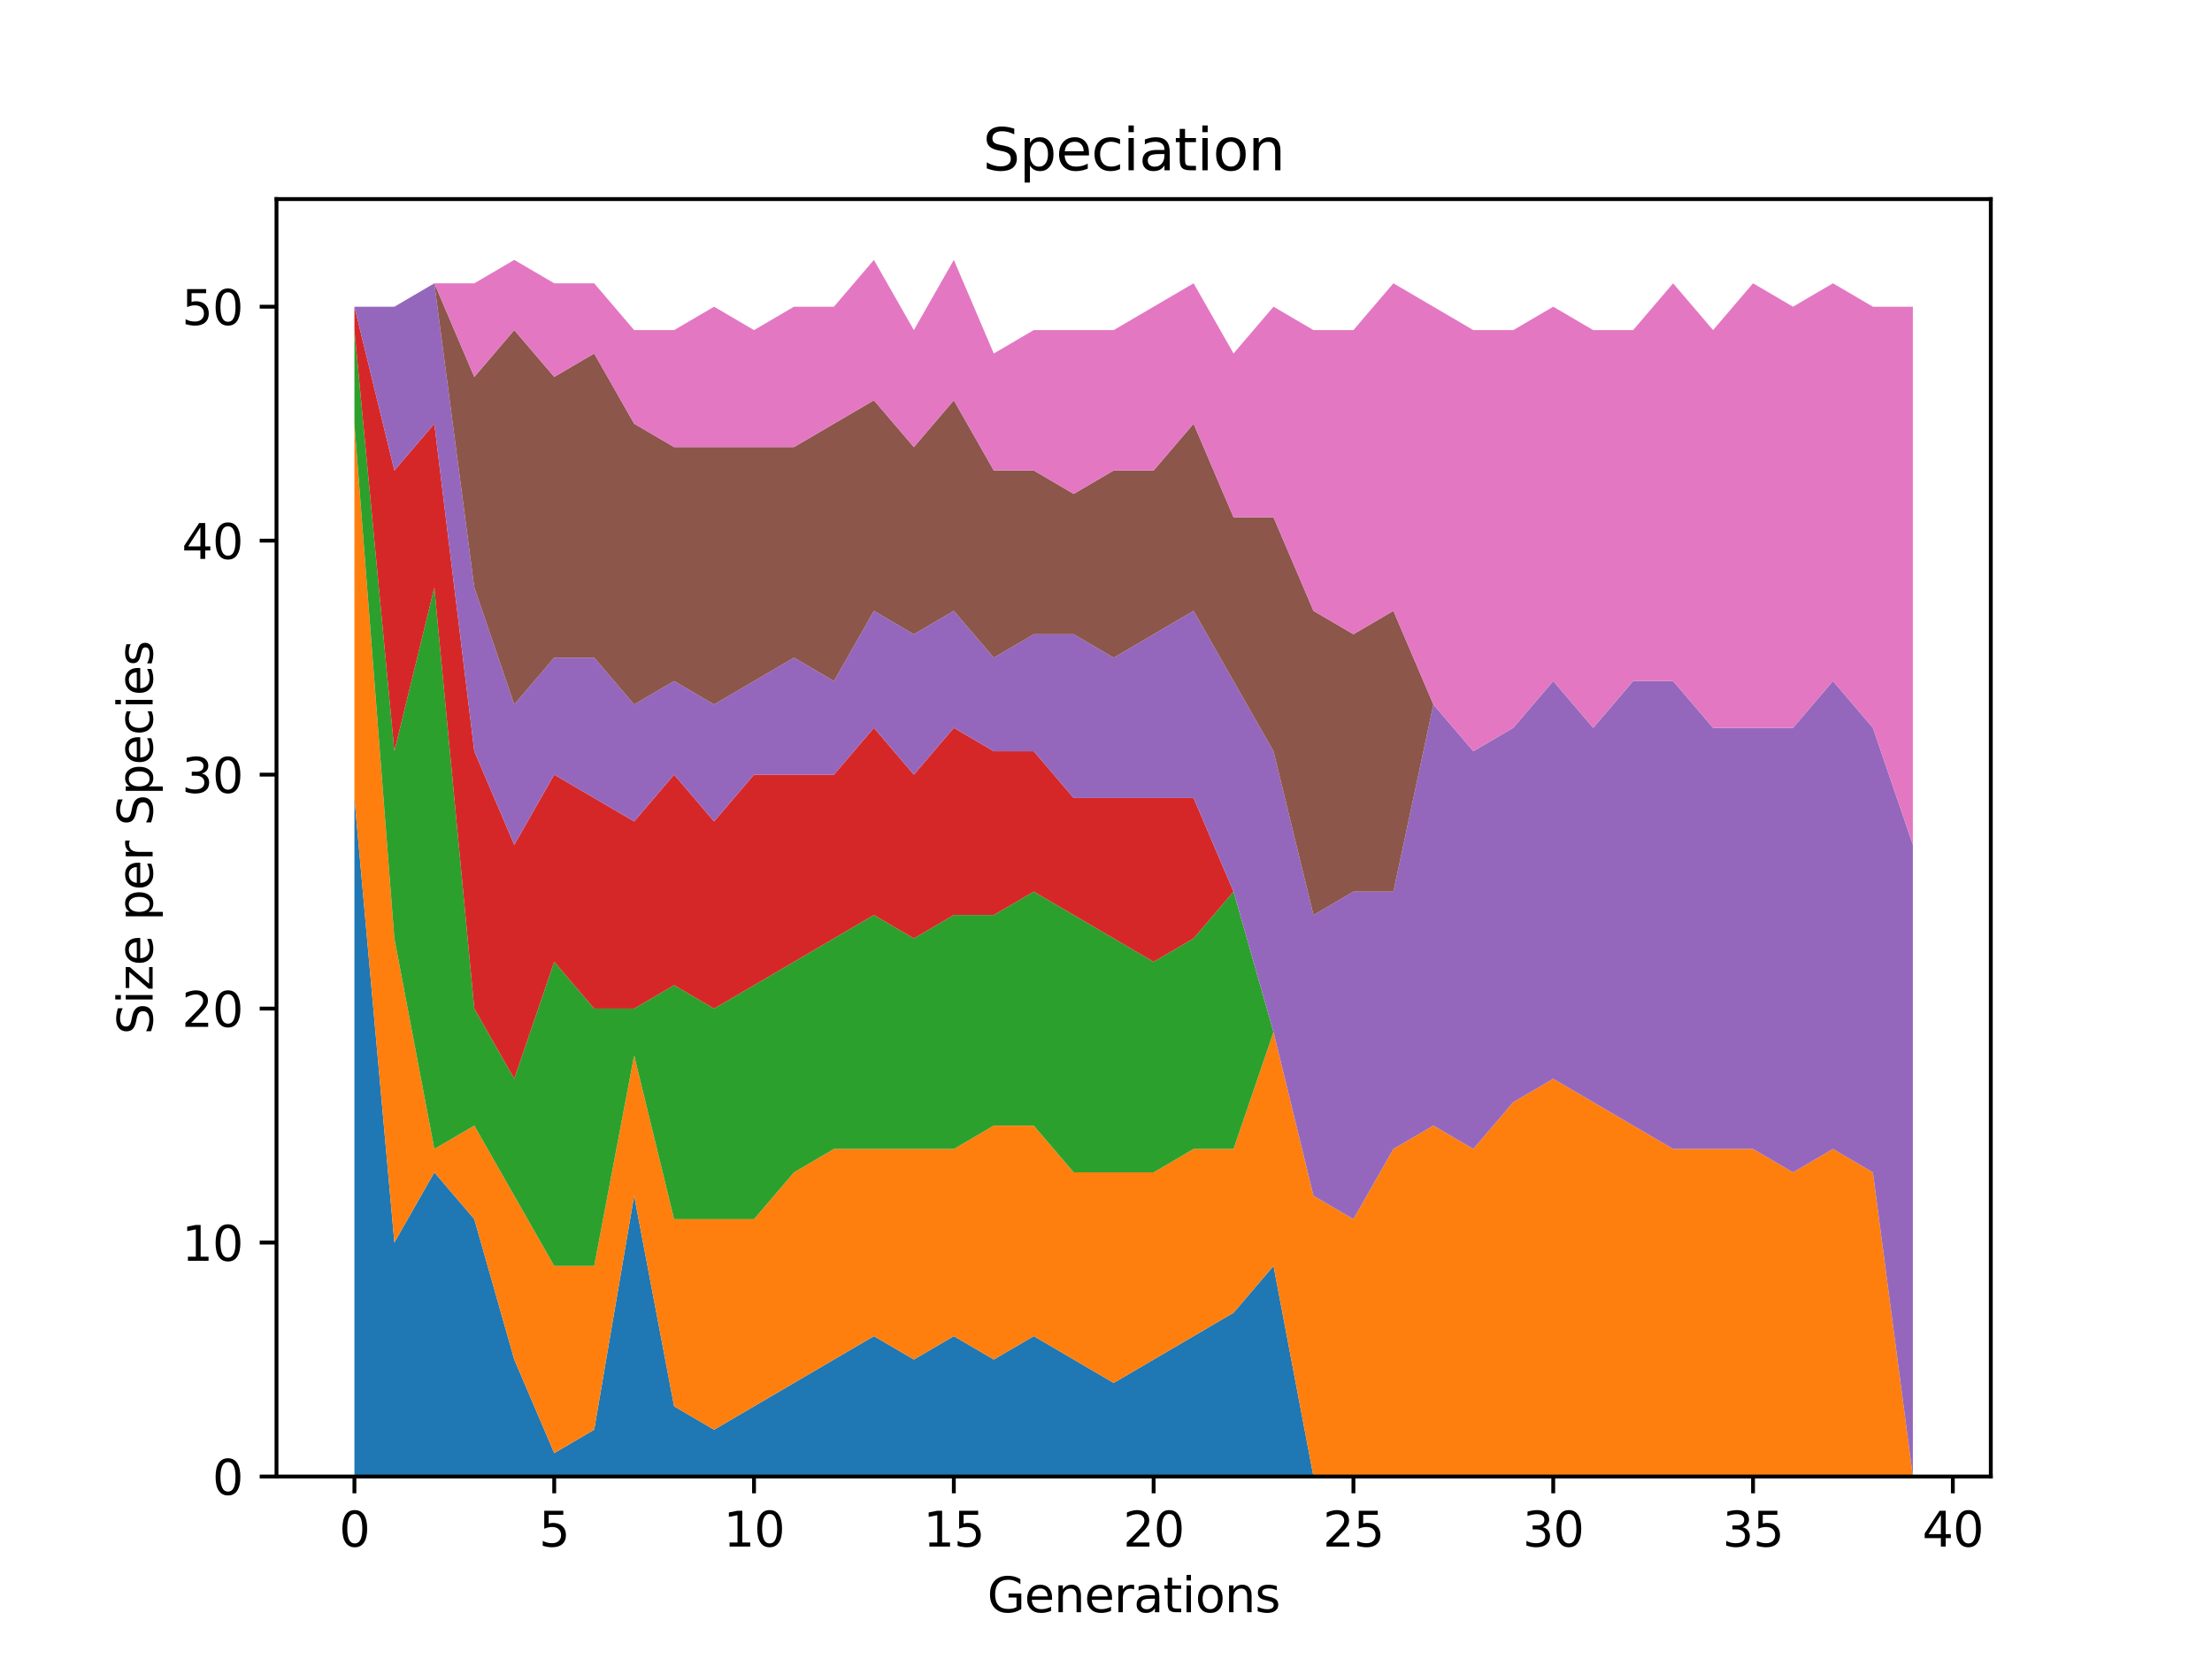<?xml version="1.0" encoding="utf-8" standalone="no"?>
<!DOCTYPE svg PUBLIC "-//W3C//DTD SVG 1.1//EN"
  "http://www.w3.org/Graphics/SVG/1.1/DTD/svg11.dtd">
<svg xmlns:xlink="http://www.w3.org/1999/xlink" width="460.8pt" height="345.6pt" viewBox="0 0 460.8 345.6" xmlns="http://www.w3.org/2000/svg" version="1.1">
 <defs>
  <style type="text/css">*{stroke-linejoin: round; stroke-linecap: butt}</style>
 </defs>
 <g id="figure_1">
  <g id="patch_1">
   <path d="M 0 345.6 
L 460.8 345.6 
L 460.8 0 
L 0 0 
z
" style="fill: #ffffff"/>
  </g>
  <g id="axes_1">
   <g id="patch_2">
    <path d="M 57.6 307.584 
L 414.72 307.584 
L 414.72 41.472 
L 57.6 41.472 
z
" style="fill: #ffffff"/>
   </g>
   <g id="PolyCollection_1">
    <path d="M 73.833 166.242 
L 73.833 307.584 
L 82.157 307.584 
L 90.482 307.584 
L 98.806 307.584 
L 107.131 307.584 
L 115.455 307.584 
L 123.78 307.584 
L 132.104 307.584 
L 140.429 307.584 
L 148.753 307.584 
L 157.077 307.584 
L 165.402 307.584 
L 173.726 307.584 
L 182.051 307.584 
L 190.375 307.584 
L 198.7 307.584 
L 207.024 307.584 
L 215.349 307.584 
L 223.673 307.584 
L 231.998 307.584 
L 240.322 307.584 
L 248.647 307.584 
L 256.971 307.584 
L 265.296 307.584 
L 273.62 307.584 
L 281.945 307.584 
L 290.269 307.584 
L 298.594 307.584 
L 306.918 307.584 
L 315.243 307.584 
L 323.567 307.584 
L 331.891 307.584 
L 340.216 307.584 
L 348.54 307.584 
L 356.865 307.584 
L 365.189 307.584 
L 373.514 307.584 
L 381.838 307.584 
L 390.163 307.584 
L 398.487 307.584 
L 398.487 307.584 
L 398.487 307.584 
L 390.163 307.584 
L 381.838 307.584 
L 373.514 307.584 
L 365.189 307.584 
L 356.865 307.584 
L 348.54 307.584 
L 340.216 307.584 
L 331.891 307.584 
L 323.567 307.584 
L 315.243 307.584 
L 306.918 307.584 
L 298.594 307.584 
L 290.269 307.584 
L 281.945 307.584 
L 273.62 307.584 
L 265.296 263.719 
L 256.971 273.467 
L 248.647 278.341 
L 240.322 283.215 
L 231.998 288.089 
L 223.673 283.215 
L 215.349 278.341 
L 207.024 283.215 
L 198.7 278.341 
L 190.375 283.215 
L 182.051 278.341 
L 173.726 283.215 
L 165.402 288.089 
L 157.077 292.962 
L 148.753 297.836 
L 140.429 292.962 
L 132.104 249.098 
L 123.78 297.836 
L 115.455 302.71 
L 107.131 283.215 
L 98.806 253.972 
L 90.482 244.224 
L 82.157 258.846 
L 73.833 166.242 
z
" clip-path="url(#pd72405eda5)" style="fill: #1f77b4"/>
   </g>
   <g id="PolyCollection_2">
    <path d="M 73.833 88.261 
L 73.833 166.242 
L 82.157 258.846 
L 90.482 244.224 
L 98.806 253.972 
L 107.131 283.215 
L 115.455 302.71 
L 123.78 297.836 
L 132.104 249.098 
L 140.429 292.962 
L 148.753 297.836 
L 157.077 292.962 
L 165.402 288.089 
L 173.726 283.215 
L 182.051 278.341 
L 190.375 283.215 
L 198.7 278.341 
L 207.024 283.215 
L 215.349 278.341 
L 223.673 283.215 
L 231.998 288.089 
L 240.322 283.215 
L 248.647 278.341 
L 256.971 273.467 
L 265.296 263.719 
L 273.62 307.584 
L 281.945 307.584 
L 290.269 307.584 
L 298.594 307.584 
L 306.918 307.584 
L 315.243 307.584 
L 323.567 307.584 
L 331.891 307.584 
L 340.216 307.584 
L 348.54 307.584 
L 356.865 307.584 
L 365.189 307.584 
L 373.514 307.584 
L 381.838 307.584 
L 390.163 307.584 
L 398.487 307.584 
L 398.487 307.584 
L 398.487 307.584 
L 390.163 244.224 
L 381.838 239.35 
L 373.514 244.224 
L 365.189 239.35 
L 356.865 239.35 
L 348.54 239.35 
L 340.216 234.476 
L 331.891 229.602 
L 323.567 224.729 
L 315.243 229.602 
L 306.918 239.35 
L 298.594 234.476 
L 290.269 239.35 
L 281.945 253.972 
L 273.62 249.098 
L 265.296 214.981 
L 256.971 239.35 
L 248.647 239.35 
L 240.322 244.224 
L 231.998 244.224 
L 223.673 244.224 
L 215.349 234.476 
L 207.024 234.476 
L 198.7 239.35 
L 190.375 239.35 
L 182.051 239.35 
L 173.726 239.35 
L 165.402 244.224 
L 157.077 253.972 
L 148.753 253.972 
L 140.429 253.972 
L 132.104 219.855 
L 123.78 263.719 
L 115.455 263.719 
L 107.131 249.098 
L 98.806 234.476 
L 90.482 239.35 
L 82.157 195.486 
L 73.833 88.261 
z
" clip-path="url(#pd72405eda5)" style="fill: #ff7f0e"/>
   </g>
   <g id="PolyCollection_3">
    <path d="M 73.833 68.766 
L 73.833 88.261 
L 82.157 195.486 
L 90.482 239.35 
L 98.806 234.476 
L 107.131 249.098 
L 115.455 263.719 
L 123.78 263.719 
L 132.104 219.855 
L 140.429 253.972 
L 148.753 253.972 
L 157.077 253.972 
L 165.402 244.224 
L 173.726 239.35 
L 182.051 239.35 
L 190.375 239.35 
L 198.7 239.35 
L 207.024 234.476 
L 215.349 234.476 
L 223.673 244.224 
L 231.998 244.224 
L 240.322 244.224 
L 248.647 239.35 
L 256.971 239.35 
L 265.296 214.981 
L 273.62 249.098 
L 281.945 253.972 
L 290.269 239.35 
L 298.594 234.476 
L 306.918 239.35 
L 315.243 229.602 
L 323.567 224.729 
L 331.891 229.602 
L 340.216 234.476 
L 348.54 239.35 
L 356.865 239.35 
L 365.189 239.35 
L 373.514 244.224 
L 381.838 239.35 
L 390.163 244.224 
L 398.487 307.584 
L 398.487 307.584 
L 398.487 307.584 
L 390.163 244.224 
L 381.838 239.35 
L 373.514 244.224 
L 365.189 239.35 
L 356.865 239.35 
L 348.54 239.35 
L 340.216 234.476 
L 331.891 229.602 
L 323.567 224.729 
L 315.243 229.602 
L 306.918 239.35 
L 298.594 234.476 
L 290.269 239.35 
L 281.945 253.972 
L 273.62 249.098 
L 265.296 214.981 
L 256.971 185.738 
L 248.647 195.486 
L 240.322 200.359 
L 231.998 195.486 
L 223.673 190.612 
L 215.349 185.738 
L 207.024 190.612 
L 198.7 190.612 
L 190.375 195.486 
L 182.051 190.612 
L 173.726 195.486 
L 165.402 200.359 
L 157.077 205.233 
L 148.753 210.107 
L 140.429 205.233 
L 132.104 210.107 
L 123.78 210.107 
L 115.455 200.359 
L 107.131 224.729 
L 98.806 210.107 
L 90.482 122.378 
L 82.157 156.495 
L 73.833 68.766 
z
" clip-path="url(#pd72405eda5)" style="fill: #2ca02c"/>
   </g>
   <g id="PolyCollection_4">
    <path d="M 73.833 63.892 
L 73.833 68.766 
L 82.157 156.495 
L 90.482 122.378 
L 98.806 210.107 
L 107.131 224.729 
L 115.455 200.359 
L 123.78 210.107 
L 132.104 210.107 
L 140.429 205.233 
L 148.753 210.107 
L 157.077 205.233 
L 165.402 200.359 
L 173.726 195.486 
L 182.051 190.612 
L 190.375 195.486 
L 198.7 190.612 
L 207.024 190.612 
L 215.349 185.738 
L 223.673 190.612 
L 231.998 195.486 
L 240.322 200.359 
L 248.647 195.486 
L 256.971 185.738 
L 265.296 214.981 
L 273.62 249.098 
L 281.945 253.972 
L 290.269 239.35 
L 298.594 234.476 
L 306.918 239.35 
L 315.243 229.602 
L 323.567 224.729 
L 331.891 229.602 
L 340.216 234.476 
L 348.54 239.35 
L 356.865 239.35 
L 365.189 239.35 
L 373.514 244.224 
L 381.838 239.35 
L 390.163 244.224 
L 398.487 307.584 
L 398.487 307.584 
L 398.487 307.584 
L 390.163 244.224 
L 381.838 239.35 
L 373.514 244.224 
L 365.189 239.35 
L 356.865 239.35 
L 348.54 239.35 
L 340.216 234.476 
L 331.891 229.602 
L 323.567 224.729 
L 315.243 229.602 
L 306.918 239.35 
L 298.594 234.476 
L 290.269 239.35 
L 281.945 253.972 
L 273.62 249.098 
L 265.296 214.981 
L 256.971 185.738 
L 248.647 166.242 
L 240.322 166.242 
L 231.998 166.242 
L 223.673 166.242 
L 215.349 156.495 
L 207.024 156.495 
L 198.7 151.621 
L 190.375 161.369 
L 182.051 151.621 
L 173.726 161.369 
L 165.402 161.369 
L 157.077 161.369 
L 148.753 171.116 
L 140.429 161.369 
L 132.104 171.116 
L 123.78 166.242 
L 115.455 161.369 
L 107.131 175.99 
L 98.806 156.495 
L 90.482 88.261 
L 82.157 98.009 
L 73.833 63.892 
z
" clip-path="url(#pd72405eda5)" style="fill: #d62728"/>
   </g>
   <g id="PolyCollection_5">
    <path d="M 73.833 63.892 
L 73.833 63.892 
L 82.157 98.009 
L 90.482 88.261 
L 98.806 156.495 
L 107.131 175.99 
L 115.455 161.369 
L 123.78 166.242 
L 132.104 171.116 
L 140.429 161.369 
L 148.753 171.116 
L 157.077 161.369 
L 165.402 161.369 
L 173.726 161.369 
L 182.051 151.621 
L 190.375 161.369 
L 198.7 151.621 
L 207.024 156.495 
L 215.349 156.495 
L 223.673 166.242 
L 231.998 166.242 
L 240.322 166.242 
L 248.647 166.242 
L 256.971 185.738 
L 265.296 214.981 
L 273.62 249.098 
L 281.945 253.972 
L 290.269 239.35 
L 298.594 234.476 
L 306.918 239.35 
L 315.243 229.602 
L 323.567 224.729 
L 331.891 229.602 
L 340.216 234.476 
L 348.54 239.35 
L 356.865 239.35 
L 365.189 239.35 
L 373.514 244.224 
L 381.838 239.35 
L 390.163 244.224 
L 398.487 307.584 
L 398.487 175.99 
L 398.487 175.99 
L 390.163 151.621 
L 381.838 141.873 
L 373.514 151.621 
L 365.189 151.621 
L 356.865 151.621 
L 348.54 141.873 
L 340.216 141.873 
L 331.891 151.621 
L 323.567 141.873 
L 315.243 151.621 
L 306.918 156.495 
L 298.594 146.747 
L 290.269 185.738 
L 281.945 185.738 
L 273.62 190.612 
L 265.296 156.495 
L 256.971 141.873 
L 248.647 127.252 
L 240.322 132.126 
L 231.998 136.999 
L 223.673 132.126 
L 215.349 132.126 
L 207.024 136.999 
L 198.7 127.252 
L 190.375 132.126 
L 182.051 127.252 
L 173.726 141.873 
L 165.402 136.999 
L 157.077 141.873 
L 148.753 146.747 
L 140.429 141.873 
L 132.104 146.747 
L 123.78 136.999 
L 115.455 136.999 
L 107.131 146.747 
L 98.806 122.378 
L 90.482 59.018 
L 82.157 63.892 
L 73.833 63.892 
z
" clip-path="url(#pd72405eda5)" style="fill: #9467bd"/>
   </g>
   <g id="PolyCollection_6">
    <path d="M 73.833 63.892 
L 73.833 63.892 
L 82.157 63.892 
L 90.482 59.018 
L 98.806 122.378 
L 107.131 146.747 
L 115.455 136.999 
L 123.78 136.999 
L 132.104 146.747 
L 140.429 141.873 
L 148.753 146.747 
L 157.077 141.873 
L 165.402 136.999 
L 173.726 141.873 
L 182.051 127.252 
L 190.375 132.126 
L 198.7 127.252 
L 207.024 136.999 
L 215.349 132.126 
L 223.673 132.126 
L 231.998 136.999 
L 240.322 132.126 
L 248.647 127.252 
L 256.971 141.873 
L 265.296 156.495 
L 273.62 190.612 
L 281.945 185.738 
L 290.269 185.738 
L 298.594 146.747 
L 306.918 156.495 
L 315.243 151.621 
L 323.567 141.873 
L 331.891 151.621 
L 340.216 141.873 
L 348.54 141.873 
L 356.865 151.621 
L 365.189 151.621 
L 373.514 151.621 
L 381.838 141.873 
L 390.163 151.621 
L 398.487 175.99 
L 398.487 175.99 
L 398.487 175.99 
L 390.163 151.621 
L 381.838 141.873 
L 373.514 151.621 
L 365.189 151.621 
L 356.865 151.621 
L 348.54 141.873 
L 340.216 141.873 
L 331.891 151.621 
L 323.567 141.873 
L 315.243 151.621 
L 306.918 156.495 
L 298.594 146.747 
L 290.269 127.252 
L 281.945 132.126 
L 273.62 127.252 
L 265.296 107.756 
L 256.971 107.756 
L 248.647 88.261 
L 240.322 98.009 
L 231.998 98.009 
L 223.673 102.882 
L 215.349 98.009 
L 207.024 98.009 
L 198.7 83.387 
L 190.375 93.135 
L 182.051 83.387 
L 173.726 88.261 
L 165.402 93.135 
L 157.077 93.135 
L 148.753 93.135 
L 140.429 93.135 
L 132.104 88.261 
L 123.78 73.639 
L 115.455 78.513 
L 107.131 68.766 
L 98.806 78.513 
L 90.482 59.018 
L 82.157 63.892 
L 73.833 63.892 
z
" clip-path="url(#pd72405eda5)" style="fill: #8c564b"/>
   </g>
   <g id="PolyCollection_7">
    <path d="M 73.833 63.892 
L 73.833 63.892 
L 82.157 63.892 
L 90.482 59.018 
L 98.806 78.513 
L 107.131 68.766 
L 115.455 78.513 
L 123.78 73.639 
L 132.104 88.261 
L 140.429 93.135 
L 148.753 93.135 
L 157.077 93.135 
L 165.402 93.135 
L 173.726 88.261 
L 182.051 83.387 
L 190.375 93.135 
L 198.7 83.387 
L 207.024 98.009 
L 215.349 98.009 
L 223.673 102.882 
L 231.998 98.009 
L 240.322 98.009 
L 248.647 88.261 
L 256.971 107.756 
L 265.296 107.756 
L 273.62 127.252 
L 281.945 132.126 
L 290.269 127.252 
L 298.594 146.747 
L 306.918 156.495 
L 315.243 151.621 
L 323.567 141.873 
L 331.891 151.621 
L 340.216 141.873 
L 348.54 141.873 
L 356.865 151.621 
L 365.189 151.621 
L 373.514 151.621 
L 381.838 141.873 
L 390.163 151.621 
L 398.487 175.99 
L 398.487 63.892 
L 398.487 63.892 
L 390.163 63.892 
L 381.838 59.018 
L 373.514 63.892 
L 365.189 59.018 
L 356.865 68.766 
L 348.54 59.018 
L 340.216 68.766 
L 331.891 68.766 
L 323.567 63.892 
L 315.243 68.766 
L 306.918 68.766 
L 298.594 63.892 
L 290.269 59.018 
L 281.945 68.766 
L 273.62 68.766 
L 265.296 63.892 
L 256.971 73.639 
L 248.647 59.018 
L 240.322 63.892 
L 231.998 68.766 
L 223.673 68.766 
L 215.349 68.766 
L 207.024 73.639 
L 198.7 54.144 
L 190.375 68.766 
L 182.051 54.144 
L 173.726 63.892 
L 165.402 63.892 
L 157.077 68.766 
L 148.753 63.892 
L 140.429 68.766 
L 132.104 68.766 
L 123.78 59.018 
L 115.455 59.018 
L 107.131 54.144 
L 98.806 59.018 
L 90.482 59.018 
L 82.157 63.892 
L 73.833 63.892 
z
" clip-path="url(#pd72405eda5)" style="fill: #e377c2"/>
   </g>
   <g id="matplotlib.axis_1">
    <g id="xtick_1">
     <g id="line2d_1">
      <defs>
       <path id="mc3a4db977c" d="M 0 0 
L 0 3.5 
" style="stroke: #000000; stroke-width: 0.8"/>
      </defs>
      <g>
       <use xlink:href="#mc3a4db977c" x="73.833" y="307.584" style="stroke: #000000; stroke-width: 0.8"/>
      </g>
     </g>
     <g id="text_1">
      <!-- 0 -->
      <g transform="translate(70.651 322.182) scale(0.1 -0.1)">
       <defs>
        <path id="DejaVuSans-30" d="M 2034 4250 
Q 1547 4250 1301 3770 
Q 1056 3291 1056 2328 
Q 1056 1369 1301 889 
Q 1547 409 2034 409 
Q 2525 409 2770 889 
Q 3016 1369 3016 2328 
Q 3016 3291 2770 3770 
Q 2525 4250 2034 4250 
z
M 2034 4750 
Q 2819 4750 3233 4129 
Q 3647 3509 3647 2328 
Q 3647 1150 3233 529 
Q 2819 -91 2034 -91 
Q 1250 -91 836 529 
Q 422 1150 422 2328 
Q 422 3509 836 4129 
Q 1250 4750 2034 4750 
z
" transform="scale(0.016)"/>
       </defs>
       <use xlink:href="#DejaVuSans-30"/>
      </g>
     </g>
    </g>
    <g id="xtick_2">
     <g id="line2d_2">
      <g>
       <use xlink:href="#mc3a4db977c" x="115.455" y="307.584" style="stroke: #000000; stroke-width: 0.8"/>
      </g>
     </g>
     <g id="text_2">
      <!-- 5 -->
      <g transform="translate(112.274 322.182) scale(0.1 -0.1)">
       <defs>
        <path id="DejaVuSans-35" d="M 691 4666 
L 3169 4666 
L 3169 4134 
L 1269 4134 
L 1269 2991 
Q 1406 3038 1543 3061 
Q 1681 3084 1819 3084 
Q 2600 3084 3056 2656 
Q 3513 2228 3513 1497 
Q 3513 744 3044 326 
Q 2575 -91 1722 -91 
Q 1428 -91 1123 -41 
Q 819 9 494 109 
L 494 744 
Q 775 591 1075 516 
Q 1375 441 1709 441 
Q 2250 441 2565 725 
Q 2881 1009 2881 1497 
Q 2881 1984 2565 2268 
Q 2250 2553 1709 2553 
Q 1456 2553 1204 2497 
Q 953 2441 691 2322 
L 691 4666 
z
" transform="scale(0.016)"/>
       </defs>
       <use xlink:href="#DejaVuSans-35"/>
      </g>
     </g>
    </g>
    <g id="xtick_3">
     <g id="line2d_3">
      <g>
       <use xlink:href="#mc3a4db977c" x="157.077" y="307.584" style="stroke: #000000; stroke-width: 0.8"/>
      </g>
     </g>
     <g id="text_3">
      <!-- 10 -->
      <g transform="translate(150.715 322.182) scale(0.1 -0.1)">
       <defs>
        <path id="DejaVuSans-31" d="M 794 531 
L 1825 531 
L 1825 4091 
L 703 3866 
L 703 4441 
L 1819 4666 
L 2450 4666 
L 2450 531 
L 3481 531 
L 3481 0 
L 794 0 
L 794 531 
z
" transform="scale(0.016)"/>
       </defs>
       <use xlink:href="#DejaVuSans-31"/>
       <use xlink:href="#DejaVuSans-30" x="63.623"/>
      </g>
     </g>
    </g>
    <g id="xtick_4">
     <g id="line2d_4">
      <g>
       <use xlink:href="#mc3a4db977c" x="198.7" y="307.584" style="stroke: #000000; stroke-width: 0.8"/>
      </g>
     </g>
     <g id="text_4">
      <!-- 15 -->
      <g transform="translate(192.337 322.182) scale(0.1 -0.1)">
       <use xlink:href="#DejaVuSans-31"/>
       <use xlink:href="#DejaVuSans-35" x="63.623"/>
      </g>
     </g>
    </g>
    <g id="xtick_5">
     <g id="line2d_5">
      <g>
       <use xlink:href="#mc3a4db977c" x="240.322" y="307.584" style="stroke: #000000; stroke-width: 0.8"/>
      </g>
     </g>
     <g id="text_5">
      <!-- 20 -->
      <g transform="translate(233.96 322.182) scale(0.1 -0.1)">
       <defs>
        <path id="DejaVuSans-32" d="M 1228 531 
L 3431 531 
L 3431 0 
L 469 0 
L 469 531 
Q 828 903 1448 1529 
Q 2069 2156 2228 2338 
Q 2531 2678 2651 2914 
Q 2772 3150 2772 3378 
Q 2772 3750 2511 3984 
Q 2250 4219 1831 4219 
Q 1534 4219 1204 4116 
Q 875 4013 500 3803 
L 500 4441 
Q 881 4594 1212 4672 
Q 1544 4750 1819 4750 
Q 2544 4750 2975 4387 
Q 3406 4025 3406 3419 
Q 3406 3131 3298 2873 
Q 3191 2616 2906 2266 
Q 2828 2175 2409 1742 
Q 1991 1309 1228 531 
z
" transform="scale(0.016)"/>
       </defs>
       <use xlink:href="#DejaVuSans-32"/>
       <use xlink:href="#DejaVuSans-30" x="63.623"/>
      </g>
     </g>
    </g>
    <g id="xtick_6">
     <g id="line2d_6">
      <g>
       <use xlink:href="#mc3a4db977c" x="281.945" y="307.584" style="stroke: #000000; stroke-width: 0.8"/>
      </g>
     </g>
     <g id="text_6">
      <!-- 25 -->
      <g transform="translate(275.582 322.182) scale(0.1 -0.1)">
       <use xlink:href="#DejaVuSans-32"/>
       <use xlink:href="#DejaVuSans-35" x="63.623"/>
      </g>
     </g>
    </g>
    <g id="xtick_7">
     <g id="line2d_7">
      <g>
       <use xlink:href="#mc3a4db977c" x="323.567" y="307.584" style="stroke: #000000; stroke-width: 0.8"/>
      </g>
     </g>
     <g id="text_7">
      <!-- 30 -->
      <g transform="translate(317.204 322.182) scale(0.1 -0.1)">
       <defs>
        <path id="DejaVuSans-33" d="M 2597 2516 
Q 3050 2419 3304 2112 
Q 3559 1806 3559 1356 
Q 3559 666 3084 287 
Q 2609 -91 1734 -91 
Q 1441 -91 1130 -33 
Q 819 25 488 141 
L 488 750 
Q 750 597 1062 519 
Q 1375 441 1716 441 
Q 2309 441 2620 675 
Q 2931 909 2931 1356 
Q 2931 1769 2642 2001 
Q 2353 2234 1838 2234 
L 1294 2234 
L 1294 2753 
L 1863 2753 
Q 2328 2753 2575 2939 
Q 2822 3125 2822 3475 
Q 2822 3834 2567 4026 
Q 2313 4219 1838 4219 
Q 1578 4219 1281 4162 
Q 984 4106 628 3988 
L 628 4550 
Q 988 4650 1302 4700 
Q 1616 4750 1894 4750 
Q 2613 4750 3031 4423 
Q 3450 4097 3450 3541 
Q 3450 3153 3228 2886 
Q 3006 2619 2597 2516 
z
" transform="scale(0.016)"/>
       </defs>
       <use xlink:href="#DejaVuSans-33"/>
       <use xlink:href="#DejaVuSans-30" x="63.623"/>
      </g>
     </g>
    </g>
    <g id="xtick_8">
     <g id="line2d_8">
      <g>
       <use xlink:href="#mc3a4db977c" x="365.189" y="307.584" style="stroke: #000000; stroke-width: 0.8"/>
      </g>
     </g>
     <g id="text_8">
      <!-- 35 -->
      <g transform="translate(358.827 322.182) scale(0.1 -0.1)">
       <use xlink:href="#DejaVuSans-33"/>
       <use xlink:href="#DejaVuSans-35" x="63.623"/>
      </g>
     </g>
    </g>
    <g id="xtick_9">
     <g id="line2d_9">
      <g>
       <use xlink:href="#mc3a4db977c" x="406.812" y="307.584" style="stroke: #000000; stroke-width: 0.8"/>
      </g>
     </g>
     <g id="text_9">
      <!-- 40 -->
      <g transform="translate(400.449 322.182) scale(0.1 -0.1)">
       <defs>
        <path id="DejaVuSans-34" d="M 2419 4116 
L 825 1625 
L 2419 1625 
L 2419 4116 
z
M 2253 4666 
L 3047 4666 
L 3047 1625 
L 3713 1625 
L 3713 1100 
L 3047 1100 
L 3047 0 
L 2419 0 
L 2419 1100 
L 313 1100 
L 313 1709 
L 2253 4666 
z
" transform="scale(0.016)"/>
       </defs>
       <use xlink:href="#DejaVuSans-34"/>
       <use xlink:href="#DejaVuSans-30" x="63.623"/>
      </g>
     </g>
    </g>
    <g id="text_10">
     <!-- Generations -->
     <g transform="translate(205.662 335.861) scale(0.1 -0.1)">
      <defs>
       <path id="DejaVuSans-47" d="M 3809 666 
L 3809 1919 
L 2778 1919 
L 2778 2438 
L 4434 2438 
L 4434 434 
Q 4069 175 3628 42 
Q 3188 -91 2688 -91 
Q 1594 -91 976 548 
Q 359 1188 359 2328 
Q 359 3472 976 4111 
Q 1594 4750 2688 4750 
Q 3144 4750 3555 4637 
Q 3966 4525 4313 4306 
L 4313 3634 
Q 3963 3931 3569 4081 
Q 3175 4231 2741 4231 
Q 1884 4231 1454 3753 
Q 1025 3275 1025 2328 
Q 1025 1384 1454 906 
Q 1884 428 2741 428 
Q 3075 428 3337 486 
Q 3600 544 3809 666 
z
" transform="scale(0.016)"/>
       <path id="DejaVuSans-65" d="M 3597 1894 
L 3597 1613 
L 953 1613 
Q 991 1019 1311 708 
Q 1631 397 2203 397 
Q 2534 397 2845 478 
Q 3156 559 3463 722 
L 3463 178 
Q 3153 47 2828 -22 
Q 2503 -91 2169 -91 
Q 1331 -91 842 396 
Q 353 884 353 1716 
Q 353 2575 817 3079 
Q 1281 3584 2069 3584 
Q 2775 3584 3186 3129 
Q 3597 2675 3597 1894 
z
M 3022 2063 
Q 3016 2534 2758 2815 
Q 2500 3097 2075 3097 
Q 1594 3097 1305 2825 
Q 1016 2553 972 2059 
L 3022 2063 
z
" transform="scale(0.016)"/>
       <path id="DejaVuSans-6e" d="M 3513 2113 
L 3513 0 
L 2938 0 
L 2938 2094 
Q 2938 2591 2744 2837 
Q 2550 3084 2163 3084 
Q 1697 3084 1428 2787 
Q 1159 2491 1159 1978 
L 1159 0 
L 581 0 
L 581 3500 
L 1159 3500 
L 1159 2956 
Q 1366 3272 1645 3428 
Q 1925 3584 2291 3584 
Q 2894 3584 3203 3211 
Q 3513 2838 3513 2113 
z
" transform="scale(0.016)"/>
       <path id="DejaVuSans-72" d="M 2631 2963 
Q 2534 3019 2420 3045 
Q 2306 3072 2169 3072 
Q 1681 3072 1420 2755 
Q 1159 2438 1159 1844 
L 1159 0 
L 581 0 
L 581 3500 
L 1159 3500 
L 1159 2956 
Q 1341 3275 1631 3429 
Q 1922 3584 2338 3584 
Q 2397 3584 2469 3576 
Q 2541 3569 2628 3553 
L 2631 2963 
z
" transform="scale(0.016)"/>
       <path id="DejaVuSans-61" d="M 2194 1759 
Q 1497 1759 1228 1600 
Q 959 1441 959 1056 
Q 959 750 1161 570 
Q 1363 391 1709 391 
Q 2188 391 2477 730 
Q 2766 1069 2766 1631 
L 2766 1759 
L 2194 1759 
z
M 3341 1997 
L 3341 0 
L 2766 0 
L 2766 531 
Q 2569 213 2275 61 
Q 1981 -91 1556 -91 
Q 1019 -91 701 211 
Q 384 513 384 1019 
Q 384 1609 779 1909 
Q 1175 2209 1959 2209 
L 2766 2209 
L 2766 2266 
Q 2766 2663 2505 2880 
Q 2244 3097 1772 3097 
Q 1472 3097 1187 3025 
Q 903 2953 641 2809 
L 641 3341 
Q 956 3463 1253 3523 
Q 1550 3584 1831 3584 
Q 2591 3584 2966 3190 
Q 3341 2797 3341 1997 
z
" transform="scale(0.016)"/>
       <path id="DejaVuSans-74" d="M 1172 4494 
L 1172 3500 
L 2356 3500 
L 2356 3053 
L 1172 3053 
L 1172 1153 
Q 1172 725 1289 603 
Q 1406 481 1766 481 
L 2356 481 
L 2356 0 
L 1766 0 
Q 1100 0 847 248 
Q 594 497 594 1153 
L 594 3053 
L 172 3053 
L 172 3500 
L 594 3500 
L 594 4494 
L 1172 4494 
z
" transform="scale(0.016)"/>
       <path id="DejaVuSans-69" d="M 603 3500 
L 1178 3500 
L 1178 0 
L 603 0 
L 603 3500 
z
M 603 4863 
L 1178 4863 
L 1178 4134 
L 603 4134 
L 603 4863 
z
" transform="scale(0.016)"/>
       <path id="DejaVuSans-6f" d="M 1959 3097 
Q 1497 3097 1228 2736 
Q 959 2375 959 1747 
Q 959 1119 1226 758 
Q 1494 397 1959 397 
Q 2419 397 2687 759 
Q 2956 1122 2956 1747 
Q 2956 2369 2687 2733 
Q 2419 3097 1959 3097 
z
M 1959 3584 
Q 2709 3584 3137 3096 
Q 3566 2609 3566 1747 
Q 3566 888 3137 398 
Q 2709 -91 1959 -91 
Q 1206 -91 779 398 
Q 353 888 353 1747 
Q 353 2609 779 3096 
Q 1206 3584 1959 3584 
z
" transform="scale(0.016)"/>
       <path id="DejaVuSans-73" d="M 2834 3397 
L 2834 2853 
Q 2591 2978 2328 3040 
Q 2066 3103 1784 3103 
Q 1356 3103 1142 2972 
Q 928 2841 928 2578 
Q 928 2378 1081 2264 
Q 1234 2150 1697 2047 
L 1894 2003 
Q 2506 1872 2764 1633 
Q 3022 1394 3022 966 
Q 3022 478 2636 193 
Q 2250 -91 1575 -91 
Q 1294 -91 989 -36 
Q 684 19 347 128 
L 347 722 
Q 666 556 975 473 
Q 1284 391 1588 391 
Q 1994 391 2212 530 
Q 2431 669 2431 922 
Q 2431 1156 2273 1281 
Q 2116 1406 1581 1522 
L 1381 1569 
Q 847 1681 609 1914 
Q 372 2147 372 2553 
Q 372 3047 722 3315 
Q 1072 3584 1716 3584 
Q 2034 3584 2315 3537 
Q 2597 3491 2834 3397 
z
" transform="scale(0.016)"/>
      </defs>
      <use xlink:href="#DejaVuSans-47"/>
      <use xlink:href="#DejaVuSans-65" x="77.49"/>
      <use xlink:href="#DejaVuSans-6e" x="139.014"/>
      <use xlink:href="#DejaVuSans-65" x="202.393"/>
      <use xlink:href="#DejaVuSans-72" x="263.916"/>
      <use xlink:href="#DejaVuSans-61" x="305.029"/>
      <use xlink:href="#DejaVuSans-74" x="366.309"/>
      <use xlink:href="#DejaVuSans-69" x="405.518"/>
      <use xlink:href="#DejaVuSans-6f" x="433.301"/>
      <use xlink:href="#DejaVuSans-6e" x="494.482"/>
      <use xlink:href="#DejaVuSans-73" x="557.861"/>
     </g>
    </g>
   </g>
   <g id="matplotlib.axis_2">
    <g id="ytick_1">
     <g id="line2d_10">
      <defs>
       <path id="me0603ddf47" d="M 0 0 
L -3.5 0 
" style="stroke: #000000; stroke-width: 0.8"/>
      </defs>
      <g>
       <use xlink:href="#me0603ddf47" x="57.6" y="307.584" style="stroke: #000000; stroke-width: 0.8"/>
      </g>
     </g>
     <g id="text_11">
      <!-- 0 -->
      <g transform="translate(44.237 311.383) scale(0.1 -0.1)">
       <use xlink:href="#DejaVuSans-30"/>
      </g>
     </g>
    </g>
    <g id="ytick_2">
     <g id="line2d_11">
      <g>
       <use xlink:href="#me0603ddf47" x="57.6" y="258.846" style="stroke: #000000; stroke-width: 0.8"/>
      </g>
     </g>
     <g id="text_12">
      <!-- 10 -->
      <g transform="translate(37.875 262.645) scale(0.1 -0.1)">
       <use xlink:href="#DejaVuSans-31"/>
       <use xlink:href="#DejaVuSans-30" x="63.623"/>
      </g>
     </g>
    </g>
    <g id="ytick_3">
     <g id="line2d_12">
      <g>
       <use xlink:href="#me0603ddf47" x="57.6" y="210.107" style="stroke: #000000; stroke-width: 0.8"/>
      </g>
     </g>
     <g id="text_13">
      <!-- 20 -->
      <g transform="translate(37.875 213.906) scale(0.1 -0.1)">
       <use xlink:href="#DejaVuSans-32"/>
       <use xlink:href="#DejaVuSans-30" x="63.623"/>
      </g>
     </g>
    </g>
    <g id="ytick_4">
     <g id="line2d_13">
      <g>
       <use xlink:href="#me0603ddf47" x="57.6" y="161.369" style="stroke: #000000; stroke-width: 0.8"/>
      </g>
     </g>
     <g id="text_14">
      <!-- 30 -->
      <g transform="translate(37.875 165.168) scale(0.1 -0.1)">
       <use xlink:href="#DejaVuSans-33"/>
       <use xlink:href="#DejaVuSans-30" x="63.623"/>
      </g>
     </g>
    </g>
    <g id="ytick_5">
     <g id="line2d_14">
      <g>
       <use xlink:href="#me0603ddf47" x="57.6" y="112.63" style="stroke: #000000; stroke-width: 0.8"/>
      </g>
     </g>
     <g id="text_15">
      <!-- 40 -->
      <g transform="translate(37.875 116.429) scale(0.1 -0.1)">
       <use xlink:href="#DejaVuSans-34"/>
       <use xlink:href="#DejaVuSans-30" x="63.623"/>
      </g>
     </g>
    </g>
    <g id="ytick_6">
     <g id="line2d_15">
      <g>
       <use xlink:href="#me0603ddf47" x="57.6" y="63.892" style="stroke: #000000; stroke-width: 0.8"/>
      </g>
     </g>
     <g id="text_16">
      <!-- 50 -->
      <g transform="translate(37.875 67.691) scale(0.1 -0.1)">
       <use xlink:href="#DejaVuSans-35"/>
       <use xlink:href="#DejaVuSans-30" x="63.623"/>
      </g>
     </g>
    </g>
    <g id="text_17">
     <!-- Size per Species -->
     <g transform="translate(31.795 215.521) rotate(-90) scale(0.1 -0.1)">
      <defs>
       <path id="DejaVuSans-53" d="M 3425 4513 
L 3425 3897 
Q 3066 4069 2747 4153 
Q 2428 4238 2131 4238 
Q 1616 4238 1336 4038 
Q 1056 3838 1056 3469 
Q 1056 3159 1242 3001 
Q 1428 2844 1947 2747 
L 2328 2669 
Q 3034 2534 3370 2195 
Q 3706 1856 3706 1288 
Q 3706 609 3251 259 
Q 2797 -91 1919 -91 
Q 1588 -91 1214 -16 
Q 841 59 441 206 
L 441 856 
Q 825 641 1194 531 
Q 1563 422 1919 422 
Q 2459 422 2753 634 
Q 3047 847 3047 1241 
Q 3047 1584 2836 1778 
Q 2625 1972 2144 2069 
L 1759 2144 
Q 1053 2284 737 2584 
Q 422 2884 422 3419 
Q 422 4038 858 4394 
Q 1294 4750 2059 4750 
Q 2388 4750 2728 4690 
Q 3069 4631 3425 4513 
z
" transform="scale(0.016)"/>
       <path id="DejaVuSans-7a" d="M 353 3500 
L 3084 3500 
L 3084 2975 
L 922 459 
L 3084 459 
L 3084 0 
L 275 0 
L 275 525 
L 2438 3041 
L 353 3041 
L 353 3500 
z
" transform="scale(0.016)"/>
       <path id="DejaVuSans-20" transform="scale(0.016)"/>
       <path id="DejaVuSans-70" d="M 1159 525 
L 1159 -1331 
L 581 -1331 
L 581 3500 
L 1159 3500 
L 1159 2969 
Q 1341 3281 1617 3432 
Q 1894 3584 2278 3584 
Q 2916 3584 3314 3078 
Q 3713 2572 3713 1747 
Q 3713 922 3314 415 
Q 2916 -91 2278 -91 
Q 1894 -91 1617 61 
Q 1341 213 1159 525 
z
M 3116 1747 
Q 3116 2381 2855 2742 
Q 2594 3103 2138 3103 
Q 1681 3103 1420 2742 
Q 1159 2381 1159 1747 
Q 1159 1113 1420 752 
Q 1681 391 2138 391 
Q 2594 391 2855 752 
Q 3116 1113 3116 1747 
z
" transform="scale(0.016)"/>
       <path id="DejaVuSans-63" d="M 3122 3366 
L 3122 2828 
Q 2878 2963 2633 3030 
Q 2388 3097 2138 3097 
Q 1578 3097 1268 2742 
Q 959 2388 959 1747 
Q 959 1106 1268 751 
Q 1578 397 2138 397 
Q 2388 397 2633 464 
Q 2878 531 3122 666 
L 3122 134 
Q 2881 22 2623 -34 
Q 2366 -91 2075 -91 
Q 1284 -91 818 406 
Q 353 903 353 1747 
Q 353 2603 823 3093 
Q 1294 3584 2113 3584 
Q 2378 3584 2631 3529 
Q 2884 3475 3122 3366 
z
" transform="scale(0.016)"/>
      </defs>
      <use xlink:href="#DejaVuSans-53"/>
      <use xlink:href="#DejaVuSans-69" x="63.477"/>
      <use xlink:href="#DejaVuSans-7a" x="91.26"/>
      <use xlink:href="#DejaVuSans-65" x="143.75"/>
      <use xlink:href="#DejaVuSans-20" x="205.273"/>
      <use xlink:href="#DejaVuSans-70" x="237.061"/>
      <use xlink:href="#DejaVuSans-65" x="300.537"/>
      <use xlink:href="#DejaVuSans-72" x="362.061"/>
      <use xlink:href="#DejaVuSans-20" x="403.174"/>
      <use xlink:href="#DejaVuSans-53" x="434.961"/>
      <use xlink:href="#DejaVuSans-70" x="498.438"/>
      <use xlink:href="#DejaVuSans-65" x="561.914"/>
      <use xlink:href="#DejaVuSans-63" x="623.438"/>
      <use xlink:href="#DejaVuSans-69" x="678.418"/>
      <use xlink:href="#DejaVuSans-65" x="706.201"/>
      <use xlink:href="#DejaVuSans-73" x="767.725"/>
     </g>
    </g>
   </g>
   <g id="patch_3">
    <path d="M 57.6 307.584 
L 57.6 41.472 
" style="fill: none; stroke: #000000; stroke-width: 0.8; stroke-linejoin: miter; stroke-linecap: square"/>
   </g>
   <g id="patch_4">
    <path d="M 414.72 307.584 
L 414.72 41.472 
" style="fill: none; stroke: #000000; stroke-width: 0.8; stroke-linejoin: miter; stroke-linecap: square"/>
   </g>
   <g id="patch_5">
    <path d="M 57.6 307.584 
L 414.72 307.584 
" style="fill: none; stroke: #000000; stroke-width: 0.8; stroke-linejoin: miter; stroke-linecap: square"/>
   </g>
   <g id="patch_6">
    <path d="M 57.6 41.472 
L 414.72 41.472 
" style="fill: none; stroke: #000000; stroke-width: 0.8; stroke-linejoin: miter; stroke-linecap: square"/>
   </g>
   <g id="text_18">
    <!-- Speciation -->
    <g transform="translate(204.714 35.472) scale(0.12 -0.12)">
     <use xlink:href="#DejaVuSans-53"/>
     <use xlink:href="#DejaVuSans-70" x="63.477"/>
     <use xlink:href="#DejaVuSans-65" x="126.953"/>
     <use xlink:href="#DejaVuSans-63" x="188.477"/>
     <use xlink:href="#DejaVuSans-69" x="243.457"/>
     <use xlink:href="#DejaVuSans-61" x="271.24"/>
     <use xlink:href="#DejaVuSans-74" x="332.52"/>
     <use xlink:href="#DejaVuSans-69" x="371.729"/>
     <use xlink:href="#DejaVuSans-6f" x="399.512"/>
     <use xlink:href="#DejaVuSans-6e" x="460.693"/>
    </g>
   </g>
  </g>
 </g>
 <defs>
  <clipPath id="pd72405eda5">
   <rect x="57.6" y="41.472" width="357.12" height="266.112"/>
  </clipPath>
 </defs>
</svg>
